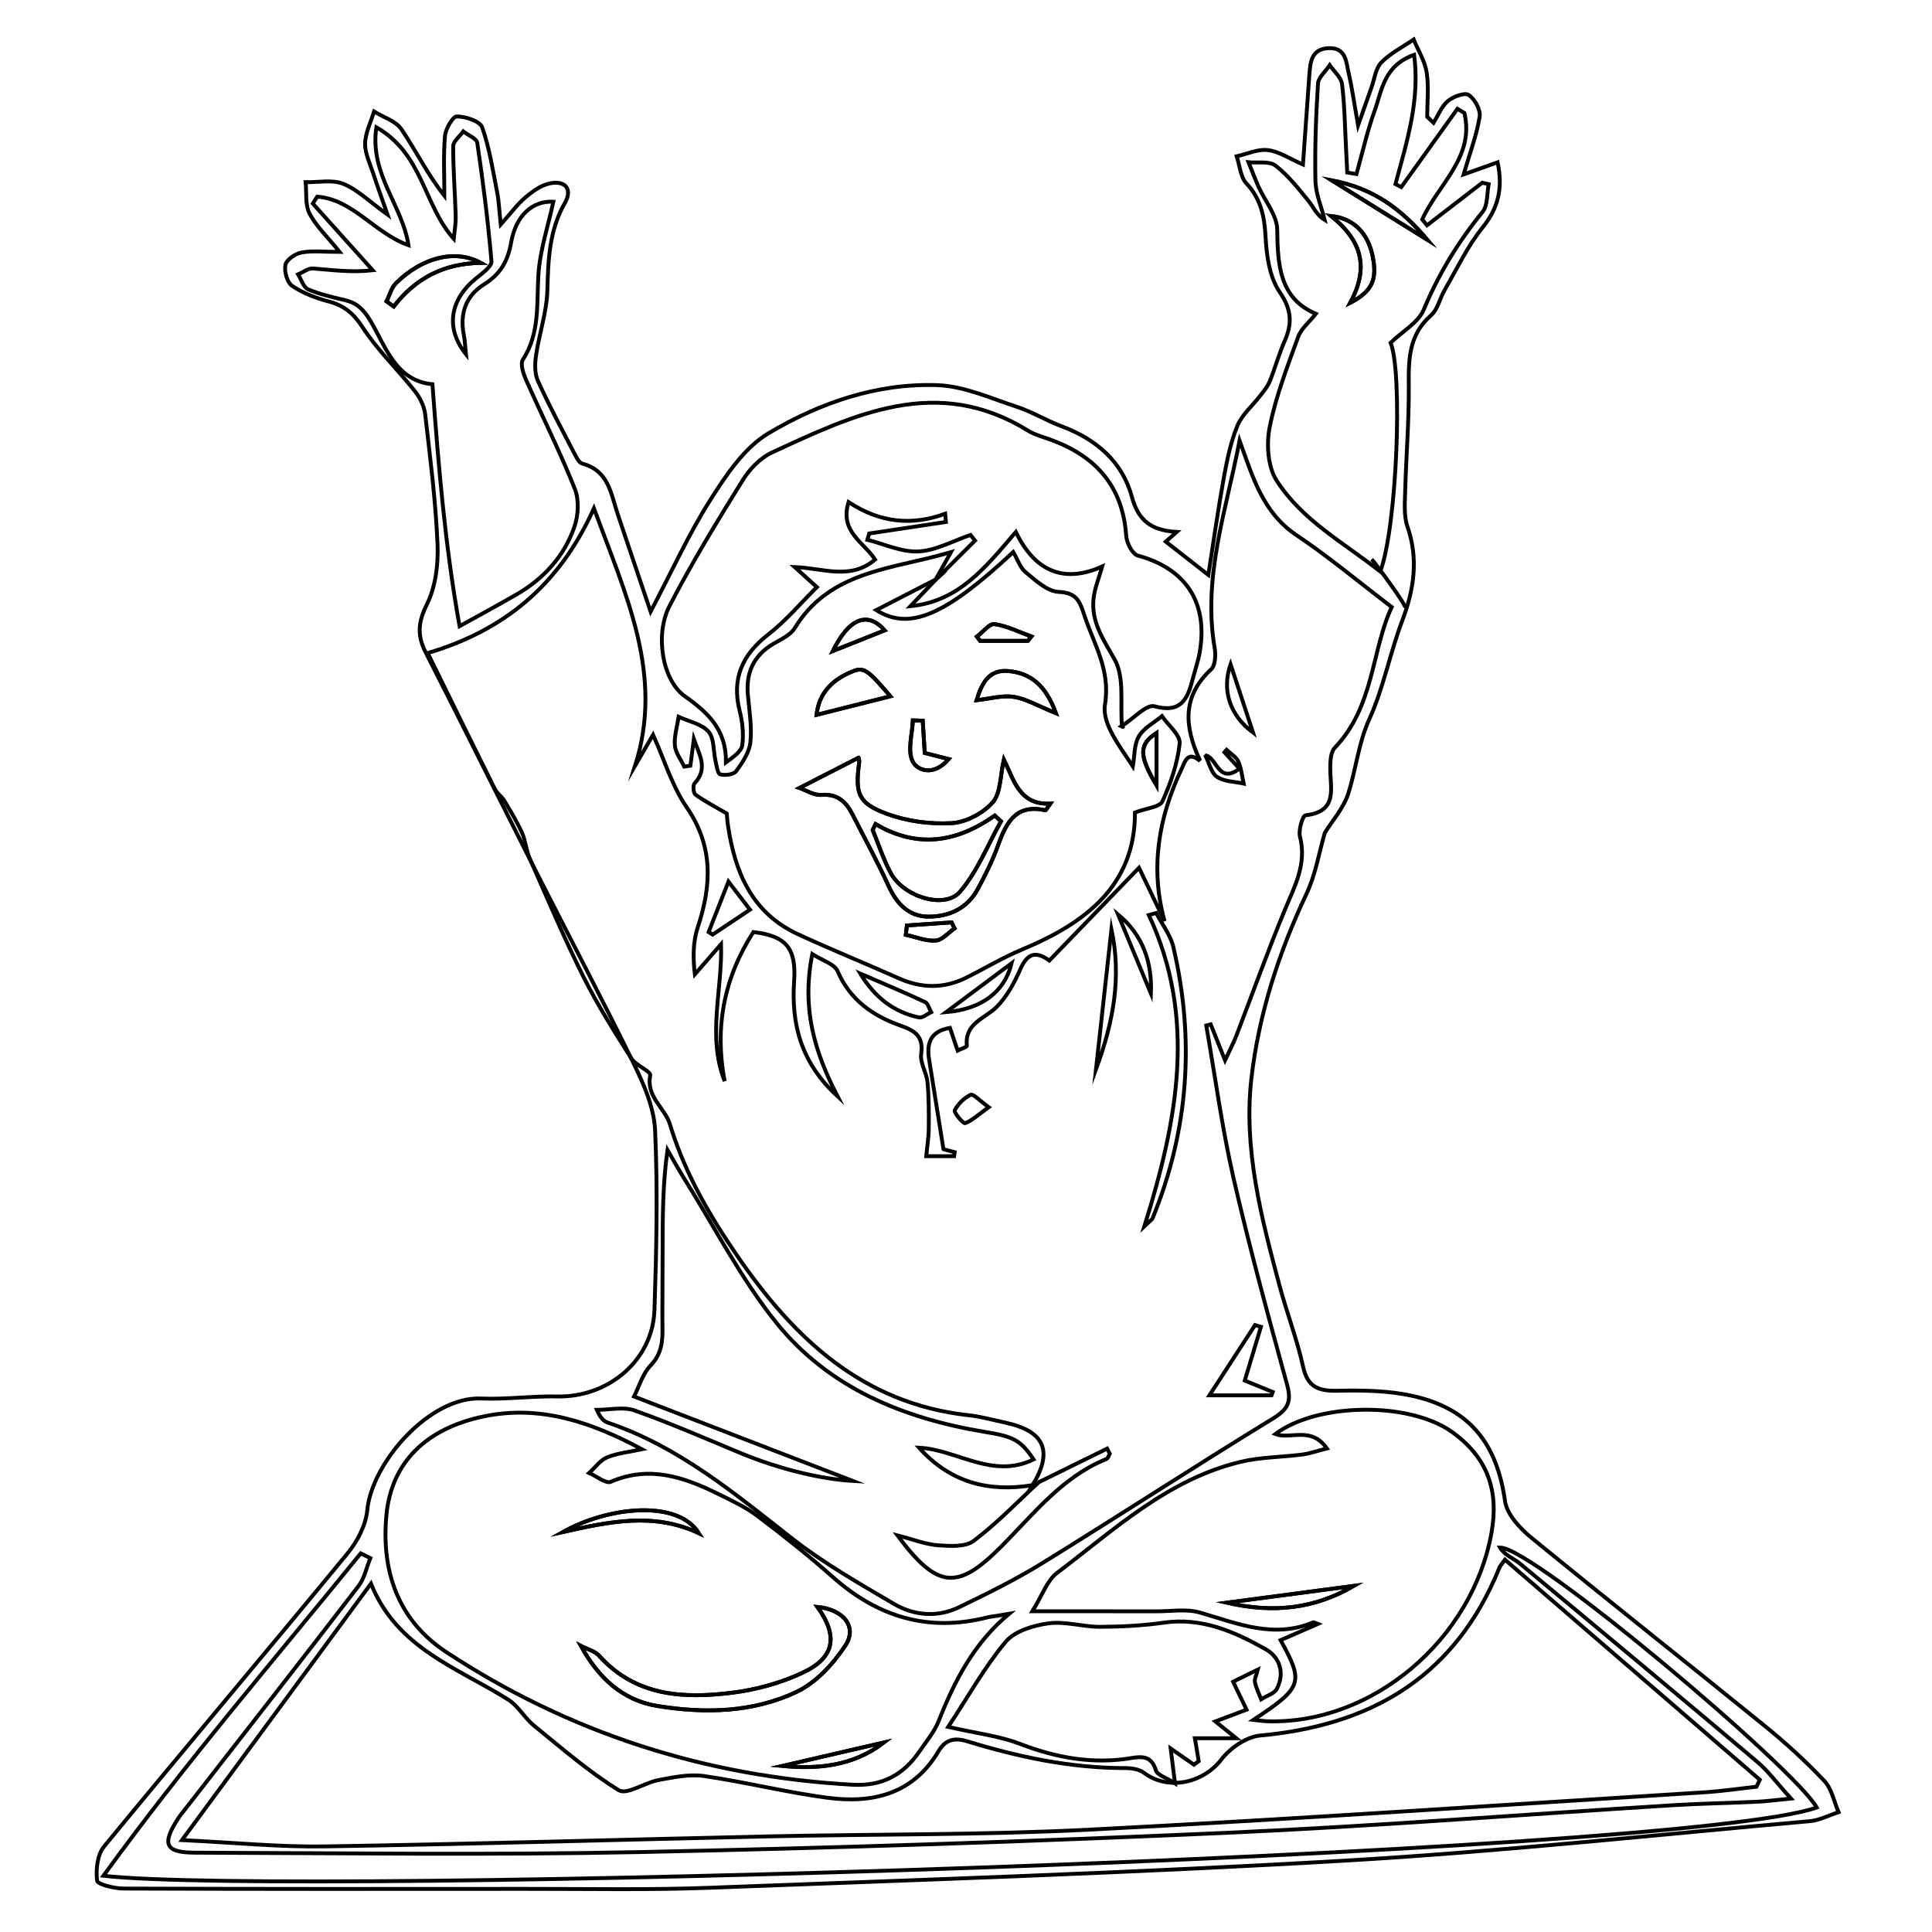 <?xml version="1.0" encoding="utf-8"?>
<!-- Generator: Adobe Illustrator 16.0.0, SVG Export Plug-In . SVG Version: 6.00 Build 0)  -->
<!DOCTYPE svg PUBLIC "-//W3C//DTD SVG 1.1//EN" "http://www.w3.org/Graphics/SVG/1.1/DTD/svg11.dtd">
<svg version="1.1" id="Layer_1" xmlns="http://www.w3.org/2000/svg" xmlns:xlink="http://www.w3.org/1999/xlink" x="0px" y="0px"
	 width="500px" height="500px" viewBox="0 0 500 500" enable-background="new 0 0 500 500" xml:space="preserve">
<path fill="none" stroke="#010101" stroke-miterlimit="10" d="M87.895,65.197c-3.157-3.908-6.054-6.617-7.787-9.938
	c-1.177-2.26-0.728-5.37-1.011-8.11c3.279,0.073,6.904-0.72,9.746,0.429c3.658,1.484,6.681,4.53,11.443,7.956
	c-1.592-4.563-2.688-7.543-3.667-10.566c-0.837-2.587-2.184-5.229-2.127-7.822c0.058-2.777,1.483-5.527,2.315-8.293
	c2.419,1.5,5.633,2.456,7.089,4.606c3.743,5.529,6.7,11.592,11.107,17.206c0-5.149-0.28-10.321,0.149-15.431
	c0.155-1.877,2.014-5.108,3.07-5.099c2.283,0.009,5.995,1.216,6.569,2.836c1.913,5.411,2.763,11.208,3.887,16.886
	c0.439,2.234,0.521,4.548,0.915,8.242c2.682-2.998,4.326-5.279,6.407-7.035c1.851-1.554,4.063-3.16,6.342-3.616
	c4.029-0.808,5.854,1.566,3.863,5.047c-4.056,7.09-4.336,14.658-4.541,22.528c-0.146,5.664-2.097,11.254-2.939,16.928
	c-0.314,2.15-0.382,4.703,0.479,6.606c2.875,6.369,6.196,12.535,9.415,18.747c0.521,1.012,1.208,2.448,2.082,2.68
	c6.805,1.802,7.398,7.781,9.152,13.038c2.744,8.218,5.541,16.426,8.529,25.267c5.456-10.358,9.844-20.067,15.493-28.976
	c4.063-6.403,8.775-13.479,15.023-17.189c13.222-7.869,28.025-12.996,43.701-12.447c6.871,0.244,13.705,3.353,20.435,5.557
	c4.023,1.318,7.735,3.595,11.718,5.088c8.913,3.343,15.709,9.096,18.192,18.311c1.664,6.162,5.098,8.66,11.6,9.026
	c-1.283,1.133-2.074,1.83-2.847,2.514c3.539,2.766,7.07,5.529,11.021,8.62c1.323-8.483,2.499-16.831,3.995-25.123
	c0.832-4.574,1.771-9.23,3.528-13.497c1.197-2.904,3.926-5.172,5.902-7.767c0.907-1.178,1.91-2.364,2.461-3.713
	c1.391-3.415,2.348-7.007,3.838-10.375c2.037-4.605,1.852-8.212-1.292-12.791c-2.623-3.834-3.361-9.402-3.629-14.272
	c-0.295-5.299-1.187-9.769-4.961-13.799c-1.549-1.659-1.712-4.633-2.501-7.005c2.711-0.604,5.514-1.941,8.088-1.606
	c2.938,0.385,5.674,2.261,9.055,3.737c0.558-7.806,1.09-15.414,1.642-23.029c0.245-3.397,0.475-6.949,5.084-7.094
	c4.481-0.142,4.456,3.673,5.12,6.548c0.931,4.113,1.512,8.305,2.414,13.45c1.335-3.796,2.395-6.837,3.487-9.874
	c0.778-2.189,1.062-4.909,2.541-6.427c2.355-2.404,5.537-3.994,8.368-5.935c1.168,2.834,2.899,5.58,3.358,8.523
	c0.586,3.743,0.138,7.645,0.138,11.479c0.543,0.52,1.094,1.045,1.642,1.565c1.19-1.922,2.059-4.241,3.707-5.633
	c1.382-1.168,4.366-2.274,5.415-1.569c1.573,1.063,3.113,3.895,2.809,5.665c-0.824,4.898-2.612,9.634-4.15,14.894
	c2.774-0.989,5.549-1.975,8.802-3.134c1.366,6.51,0.303,11.677-3.869,16.844c-3.932,4.868-6.651,10.711-9.827,16.176
	c-1.265,2.173-1.8,5.06-3.563,6.603c-5.685,4.982-5.804,11.254-5.737,18.045c0.094,9.124-0.679,18.252-0.926,27.381
	c-0.08,3.086-0.379,6.416,0.592,9.234c2.901,8.44,1.694,16.302-1.38,24.413c-3.16,8.334-4.81,17.304-8.479,25.37
	c-2.885,6.336-3.432,13.017-5.494,19.375c-1.206,3.718-4.072,6.895-6.04,10.077c-1.54,5.28-2.406,10.847-4.721,15.74
	c-7.188,15.226-12.354,31.155-14.269,47.728c-2.116,18.395,2.593,36.311,7.348,53.995c1.87,6.938,4.477,13.694,6.017,20.698
	c1.188,5.444,4.125,6.348,9.069,6.229c6.362-0.139,12.9-0.043,19.069,1.298c14.918,3.239,22.013,12.259,24.127,27.267
	c0.487,3.43,3.841,7.035,6.786,9.445c20.017,16.393,40.332,32.404,60.413,48.726c5.429,4.397,10.63,9.16,15.424,14.229
	c1.931,2.037,2.507,5.363,3.694,8.098c-2.478,0.804-4.898,2.114-7.423,2.332c-40.082,3.557-80.13,7.88-120.286,10.213
	c-54.724,3.179-109.529,4.945-164.314,7.02c-15.937,0.607-31.91,0.272-47.868,0.289c-34.641,0.033-69.281,0.051-103.918-0.081
	c-2.419-0.011-6.771-1.075-6.886-2.043c-0.343-2.88,0.062-6.711,1.804-8.83c20.87-25.4,42.119-50.48,63.006-75.86
	c2.546-3.094,4.755-7.305,5.115-11.18c1.145-12.246,16.086-29.461,29.41-28.91c6.553,0.275,13.148-0.67,19.715-0.531
	c13.272,0.291,24.756-9.34,25.2-22.36c0.521-15.509,0.864-31.058,0.165-46.539c-0.271-5.946-2.991-12.062-5.685-17.569
	c-8.167-16.738-16.923-33.19-25.34-49.809c-9.479-18.708-18.768-37.511-28.304-56.189c-2.234-4.374-2.079-7.805,0.235-12.436
	c2.279-4.562,3.01-10.394,2.79-15.599c-0.48-11.25-1.901-22.467-3.197-33.667c-0.242-2.097-1.344-4.334-2.676-6.014
	c-4.408-5.567-9.629-10.559-13.486-16.465c-2.335-3.582-4.754-5.664-8.762-6.715c-3.311-0.871-6.674-2.156-9.489-4.043
	c-1.312-0.872-2.118-3.768-1.76-5.449c0.291-1.351,2.563-2.902,4.168-3.198C80.861,64.817,83.847,65.197,87.895,65.197z"/>
<path fill="none" stroke="#010101" stroke-miterlimit="10" d="M310.237,196.665c-2.923-2.22-3.53,0.408-4.367,2.182
	c-6.023,12.639-8.285,25.703-4.482,39.539c-2.064-4.308-4.13-8.617-6.616-13.805c-8.114,8.396-15.612,16.158-23.207,24.012
	c-3.876-2.808-5.854-1.493-7.55,2.336c-1.534,3.473-3.463,7.055-6.109,9.691c-3.059,3.042-8.272,4.149-7.687,10.039
	c0.034,0.303-1.471,0.772-2.384,1.233c-0.75-2.225-1.358-4.02-1.988-5.877c-4.987,0.842-6.08,3.883-5.406,8.098
	c1.208,7.474,2.388,14.947,3.728,23.306c-0.146-0.037,1.374,0.363,2.898,0.763c-0.049,0.34-0.092,0.692-0.134,1.041
	c-2.408,0-4.818,0-7.231,0c0.231-2.393,0.639-4.787,0.665-7.181c0.037-3.998,0.037-8.015-0.332-11.983
	c-0.238-2.479-1.969-5-1.635-7.3c0.67-4.666-1.711-6.049-5.402-7.354c-7.174-2.539-13.019-6.637-16.231-14.079
	c-0.798-1.854-3.889-2.707-6.537-4.415c-2.805,14.035,0.508,25.162,6.527,36.816c-9.425-8.658-12.005-18.601-11.235-29.802
	c0.593-8.6-2.11-11.682-10.545-12.719c-7.64,11.887-10.078,24.737-7.439,38.59c-4.577-11.677-0.567-23.342-0.925-35.437
	c-2.261,2.597-4.522,5.196-6.782,7.793c-0.524-4.354-0.471-8.479,0.766-12.213c3.589-10.87,4.048-20.976-2.915-31.065
	c-3.752-5.437-5.693-12.117-8.666-18.705c-1.82,3.133-3.23,5.558-4.637,7.979c7.507-23.637-2.381-44.005-10.665-66.602
	c-9.091,20.207-23.542,31.674-43.021,37.472c6.001,12.189,11.635,23.695,17.354,35.158c0.583,1.168,1.836,1.985,2.521,3.119
	c1.609,2.683,3.244,5.373,4.521,8.219c0.938,2.093,1.069,4.546,2,6.647c4.525,10.28,8.919,20.64,13.929,30.683
	c3.636,7.283,8.034,14.201,12.388,21.104c1.154,1.822,5.092,3.287,4.881,4.354c-1.111,5.623,3.807,8.408,5.09,12.666
	c0.129,0.427,0.261,0.851,0.396,1.273c3.811,11.952,10.009,22.571,17.06,32.815c14.694,21.346,32.444,38.197,59.798,41.207
	c3.269,0.352,6.479,1.252,9.706,1.957c10.115,2.215,12.272,7.412,6.783,16.338l0.215-0.217c-11.51,1.943-21.486-0.73-29.487-9.672
	c9.788,0.459,18.931,8.239,29.646,3.035c-3.434-5.199-5.517-5.955-12.645-7.132c-21.068-3.491-40.368-11.372-53.958-28.287
	c-9.151-11.392-15.937-24.69-23.744-37.153c-1.541-2.463-2.938-5.012-4.405-7.531c-1.25,9.008-1.24,17.523-1.253,26.041
	c-0.009,5.748-0.069,11.484-0.064,17.236c0,4.391,0.607,8.705-3.024,12.479c-2.088,2.156-2.989,5.476-4.313,8.062
	c20.393,7.869,39.87,15.386,56.634,21.854c-8.147-0.469-19.013-3.012-29.497-7.391c-8.958-3.736-17.873-7.613-27.017-10.854
	c-2.902-1.026-6.477-0.151-9.741-0.151c0.934,2.147,1.84,2.963,2.9,3.329c18.275,6.175,32.729,18.281,47.592,29.934
	c8.198,6.424,17.376,11.649,26.389,16.944c5.227,3.069,11.231,3.577,16.849,0.867c7.327-3.538,14.669-7.16,21.585-11.429
	c19.991-12.344,39.688-25.188,59.736-37.453c3.952-2.422,4.754-4.455,3.563-8.771c-4.874-17.779-9.76-35.578-13.878-53.541
	c-2.97-12.963-4.724-26.217-7.021-39.336c0.382-0.1,0.771-0.207,1.148-0.316c1.104,2.761,2.196,5.516,3.709,9.299
	c1.244-2.682,2.212-4.504,2.953-6.428c4.184-10.85,8.09-21.82,12.553-32.557c2.55-6.125,5.689-11.854,3.885-18.916
	c-0.434-1.689,0.71-5.426,1.436-5.502c8.507-0.951,6.383-7.019,6.4-12.214c0.012-1.784,0.101-4.142,1.17-5.261
	c10.21-10.632,9.512-25.276,14.744-36.422c-8.854-6.739-16.442-13.108-24.623-18.583c-8.815-5.895-11.399-15.227-14.755-24.495
	c-3.459,18.051-9.608,35.355-6.436,53.772c0.296,1.75,0.158,4.431-0.93,5.433c-7.604,7.031-6.856,14.904-3.018,23.283
	L310.237,196.665z"/>
<path fill="none" stroke="#010101" stroke-miterlimit="10" d="M389.478,403.643c22.243,19.207,44.102,38.081,65.96,56.949
	c-0.295,0.604-0.58,1.206-0.875,1.816c-4.502,0.488-8.989,1.163-13.504,1.441c-52.953,3.305-105.894,6.935-158.869,9.649
	c-27.75,1.427-55.588,1.145-83.38,1.758c-38.29,0.847-76.572,1.988-114.866,2.595c-11.613,0.184-23.247-0.987-36.854-1.635
	c16.758-22.741,32.556-44.186,48.911-66.379c6.723,16.771,22.421,21.771,35.538,30.038c2.589,1.625,4.209,4.728,6.639,6.7
	c7.141,5.813,14.153,11.917,21.943,16.729c2.072,1.291,6.721-1.961,10.276-2.623c3.854-0.705,7.927-1.591,11.71-1.054
	c10.749,1.546,21.349,4.229,32.109,5.643c11.66,1.521,22.108-0.954,28.694-12.097c1.71-2.894,3.979-3.576,7.401-2.528
	c13.303,4.085,26.853,6.945,40.88,6.932c1.633,0,3.618,0.289,4.86,1.223c6.214,4.677,15.281,2.729,20.021-3.432
	c2.285-2.965,6.49-5.887,10.064-6.215c27.663-2.532,48.886-14.255,60.629-40.434c0.486-1.069,0.905-2.145,1.361-3.218
	C388.21,405.338,388.361,405.189,389.478,403.643z"/>
<path fill="none" stroke="#010101" stroke-miterlimit="10" d="M261.172,417.641c-9.133,7.583-14.117,17.335-18.245,27.761
	c-1.127,2.838-3.223,5.303-4.976,7.867c-4.148,6.073-9.651,9.039-17.303,8.616c-38.111-2.108-73.257-13.35-105.12-34.31
	c-12.576-8.276-16.9-20.997-15.516-35.565c1.286-13.494,10.229-22.295,25.074-25.425c14.63-3.085,27.905,1.425,41.072,8.485
	c-3.02,0.65-6.171,0.945-8.993,2.072c-1.815,0.726-3.145,2.664-4.69,4.063c1.898,0.827,4.3,2.838,5.603,2.281
	c10.043-4.34,19.04-1.18,27.931,3.212c3.445,1.7,6.996,3.358,10.037,5.653c6.672,5.041,13.243,10.246,19.492,15.791
	c11.613,10.305,24.697,14.309,39.937,10.448c0.934-0.237,1.921-0.306,2.882-0.469C259.295,417.98,260.236,417.807,261.172,417.641z
	 M211.539,415.864c5.469,7.602,4.495,13.117-3.766,17.006c-5.678,2.685-12.061,4.433-18.303,5.208
	c-12.613,1.563-24.951,0.945-34.427-9.584c-1.123-1.246-3.116-1.712-4.708-2.533c4.5,8.188,10.739,14.081,19.789,15.542
	c12.252,1.998,24.684,1.711,35.99-3.625c5.042-2.381,9.504-7.237,12.661-12.008C221.939,421.091,218.397,416.539,211.539,415.864z
	 M145.688,396.484c11.751-2.629,23.415-5.23,35.171,0.306C175.348,387.989,157.432,389.904,145.688,396.484z M202.491,457.026
	c8.974,0.859,18.224,0.125,26.297-6.085C219.828,453.012,210.876,455.084,202.491,457.026z"/>
<path fill="none" stroke="#010101" stroke-miterlimit="10" d="M242.29,149.903c-5.071,2.607-10.139,5.215-15.522,7.991
	c8.613,5.416,17.855,1.39,35.465-15.032c1.095,1.871,1.76,4.048,3.23,5.25c2.563,2.108,5.573,4.935,8.507,5.071
	c4.693,0.213,5.46,2.413,6.68,6.111c2.482,7.52,6.794,14.029,5.313,23.069c-0.818,4.972,3.905,10.86,7.218,15.973
	c0.461-2.621,0.298-5.605,1.553-7.77c1.26-2.17,3.929-3.522,5.979-5.23c1.632,2.375,4.814,4.91,4.581,7.084
	c-0.536,5.112-2.302,10.242-4.456,14.958c-0.706,1.523-4.163,1.78-7.108,2.904c0.031,18.787-12.658,28.562-29.142,35.419
	c-5.004,2.077-9.689,4.913-14.557,7.336c-5.77,2.869-11.557,2.764-17.436,0.148c-8.688-3.873-17.515-7.438-26.144-11.438
	c-11.877-5.504-16.251-16.023-18.049-28.095c-0.224-1.499-0.297-3.023-0.306-3.11c-3.376-1.981-5.873-3.26-8.105-4.889
	c-0.539-0.399-0.716-2.409-0.241-2.907c3.636-3.853,1.168-7.585-0.188-11.463c-0.296,2.298-0.594,4.592-0.891,6.891
	c-0.529,0.073-1.059,0.144-1.589,0.218c-0.857-1.821-2.273-3.59-2.428-5.465c-0.198-2.428,0.606-4.939,0.977-7.41
	c2.642,1.212,5.962,1.825,7.719,3.817c1.523,1.722,1.231,5.02,1.825,7.604c0.285,1.242,0.544,3.298,1.216,3.469
	c1.267,0.331,3.479,0.059,4.125-0.822c1.635-2.229,3.401-4.847,3.678-7.465c0.432-3.999-0.267-8.135-0.641-12.203
	c-0.535-5.793,1.443-10.228,6.531-13.259c1.993-1.188,4.479-2.266,5.595-4.095c8.349-13.733,22.829-15.131,36.339-18.544
	c1.099-0.279,2.175-0.609,4.104-1.141c-1.604,2.859-2.833,5.051-4.063,7.242L242.29,149.903z M206.916,203.918
	c1.513,0.516,3.673,1.955,5.711,1.803c4.327-0.316,6.424,1.945,8.104,5.271c3.077,6.059,6.365,12.018,9.181,18.199
	c2.122,4.666,5.218,8.032,10.396,8.037c5.26,0.004,9.979-2.091,12.659-7.002c2.033-3.742,3.953-7.606,5.383-11.605
	c2.104-5.871,4.69-10.615,12.196-8.917c0.141,0.028,0.419-0.557,1.266-1.723c-8.04,0.428-9.466-6.244-12.012-11.425
	c-0.979,4.257-0.781,8.695-2.889,11.097c-2.47,2.817-6.871,5.154-10.572,5.372c-5.575,0.333-11.585-0.469-16.817-2.402
	c-7.502-2.77-8.228-5.226-7.177-13.207c0.102-0.758-0.205-1.566-0.165-1.314C217,198.744,212.013,201.3,206.916,203.918z
	 M230.427,180.198c-5.859-6.857-6.841-7.649-9.829-6.428c-5.021,2.053-8.641,5.395-9.281,11.24
	C217.868,183.361,223.926,181.833,230.427,180.198z M273.271,184.582c-2.57-7.108-6.463-10.399-12.309-10.915
	c-5.051-0.447-6.914,3.186-8.226,7.548c3.352-0.361,6.601-1.331,9.634-0.862C265.604,180.849,268.639,182.702,273.271,184.582z
	 M245.521,196.454c-2.815-0.721-4.606-1.179-6.2-1.588c-0.189-3.013-0.353-5.688-0.521-8.362c-0.847-0.02-1.703-0.047-2.548-0.07
	c-0.132,3.59-1.458,7.767-0.063,10.594C237.404,199.495,241.705,200.949,245.521,196.454z M215.542,168.484
	c4.676-1.862,9.07-3.615,13.426-5.353C224.548,158.15,219.78,159.872,215.542,168.484z M234.712,239.506
	c-0.096,0.807-0.193,1.613-0.292,2.422c2.585,0.56,5.204,1.669,7.74,1.493c1.69-0.11,3.26-2.046,4.884-3.166
	c-0.257-0.511-0.512-1.022-0.771-1.538C242.417,238.979,238.56,239.244,234.712,239.506z M266.005,165.854
	c0.305-0.376,0.613-0.75,0.912-1.129c-3.169-1.138-6.271-2.74-9.54-3.203c-1.336-0.19-3.022,2.084-4.561,3.231
	c0.281,0.366,0.55,0.729,0.827,1.101C257.773,165.854,261.89,165.854,266.005,165.854z M299.309,203.247c0-4.629,0-9.254,0-13.566
	C294.864,192.596,294.543,195.275,299.309,203.247z"/>
<path fill="none" stroke="#010101" stroke-miterlimit="10" d="M242.065,150.122c3.428-3.406,6.854-6.807,10.274-10.214
	c-0.391-0.492-0.778-0.982-1.17-1.468c-4.486,1.517-8.914,4.033-13.467,4.272c-4.35,0.229-8.814-1.913-13.229-3.011
	c0.151-0.541,0.308-1.087,0.458-1.626c6.622-0.999,13.245-1.996,19.869-2.989c-0.063-0.708-0.114-1.421-0.181-2.128
	c-8.577,3.112-16.745,2.411-25.023-3.022c-2.35,7.788,4.034,10.388,6.872,14.883c-6.439,5.421-13.399,2.214-20.801,1.933
	c1.58,1.431,3.167,2.861,5.74,5.191c-4.188,4.146-8.021,8.72-12.62,12.295c-6.771,5.265-9.477,11.454-7.335,19.862
	c0.71,2.785,1.022,5.835,0.667,8.655c-0.203,1.626-2.112,3.041-4.238,4.549c0.105-8.514-4.671-12.893-10.703-17.165
	c-5.733-4.053-7.752-15.843-3.914-23.298c5.752-11.175,12.354-21.929,18.986-32.625c1.774-2.865,4.563-5.726,7.564-7.119
	c21.293-9.854,42.685-20.182,66.151-5.697c1.954,1.208,4.304,1.771,6.476,2.592c11.431,4.322,18.174,12.127,19.02,24.69
	c0.124,1.825,1.604,4.73,3.012,5.104c12.272,3.328,18.124,11.917,16.082,24.635c-0.395,2.482-1.246,4.887-1.884,7.33
	c-1.321,5.093-2.949,8.927-9.911,7.029c-2.054-0.559-5.257,3.086-8.495,5.172c0.736,0.307,0.118,0.195,0.104,0.024
	c-0.516-5.837,0.713-12.615-1.882-17.267c-2.918-5.224-6.186-9.771-5.461-15.926c0.318-2.692,1.415-5.293,2.226-8.17
	c-8.885,3.986-16.932,2.293-22.349-8.938c-7.787,9.075-14.673,17.979-27.283,19.206c2.488-2.609,4.57-4.79,6.656-6.973
	L242.065,150.122z"/>
<path fill="none" stroke="#010101" stroke-miterlimit="10" d="M324.385,445.104c12.724-8.422,13.095-9.615,7.032-20.633
	c3.089-1.342,6.147-2.68,9.628-4.19c-0.806-0.303-1.027-0.491-1.161-0.432c-10.204,4.306-19.597,0.338-29.252-2.496
	c-3.543-1.045-7.609-0.332-11.449-0.34c-10.026-0.029-20.054-0.013-32.009-0.013c2.604-4.171,3.791-7.962,6.384-9.921
	c14.806-11.193,28.637-24.205,47.416-28.732c5.197-1.261,10.71-1.223,16.061-1.914c1.834-0.236,3.616-0.875,6.366-1.567
	c-4.086-5.89-9.45-2.235-13.338-3.735c10.857-8.152,34.712-8.459,45.765-0.507c8.979,6.462,12.137,14.903,10.197,25.905
	c-4.906,27.818-30.942,49.898-58.294,48.929C327.034,445.43,326.344,445.314,324.385,445.104z M350.405,410.418
	c-10.897,1.443-21.354,2.828-32.908,4.357C329.7,417.566,340.173,416.339,350.405,410.418z"/>
<path fill="none" stroke="#010101" stroke-miterlimit="10" d="M120.577,91.67c-0.209-2.034-0.242-3.513-0.531-4.942
	c-1.113-5.558,0.507-10.214,5.261-13.158c4.189-2.594,6.125-6.015,6.959-10.757c1.245-7.115,5.605-10.915,10.948-10.608
	c-1.354,6.277-3.471,12.529-3.875,18.893c-0.478,7.557,0.419,15.118-4.022,21.993c-0.73,1.129,0.146,3.678,0.869,5.31
	c4.156,9.399,8.798,18.596,12.583,28.137c1.143,2.865,0.909,6.903-0.146,9.898c-2.651,7.551-7.894,13.318-14.856,17.356
	c-4.521,2.626-9.132,5.098-14.83,8.261c-3.785-21.078-5.46-41.617-7.021-62.603c-9.528-0.938-12.043-9.662-16.036-16.389
	c-1.813-3.045-3.504-4.656-6.667-5.403c-3.208-0.766-6.482-1.486-9.485-2.786c-1.195-0.52-1.746-2.533-2.591-3.868
	c1.292-0.534,2.632-1.611,3.877-1.518c4.929,0.365,9.833,1.089,15.447,0.458C91.29,64.188,86.123,58.426,80.95,52.672
	c0.385-0.594,0.773-1.188,1.158-1.782c9.283,0.724,14.841,9.484,23.602,12.564c-1.52-10.247-10.135-18.415-8.308-30.509
	c12.067,6.866,12.223,20.146,20.026,28.854c0.188-1.972,0.565-3.951,0.506-5.913c-0.171-6.018-0.67-12.034-0.646-18.042
	c0.004-1.279,1.69-2.55,2.603-3.828c1.261,0.981,3.465,1.829,3.629,2.972c1.5,10.168,2.81,20.378,3.667,30.62
	c0.12,1.361-2.404,3.152-3.975,4.421C116.439,77.525,115.195,84.936,120.577,91.67z M124.431,68.032
	c-6.57-3.631-15.188-1.43-21.963,5.259c-1.191,1.177-1.646,3.114-2.436,4.695c0.62,0.449,1.237,0.896,1.859,1.341
	C107.487,72.071,114.759,68.181,124.431,68.032z"/>
<path fill="none" stroke="#010101" stroke-miterlimit="10" d="M351.052,45.046c1.535-5.474,2.77-11.061,4.704-16.387
	c1.896-5.212,2.296-11.629,10.22-14.476c1.555,11.994-1.961,22.699-4.831,33.452c0.503,0.262,0.997,0.525,1.5,0.789
	c4.847-6.754,9.695-13.515,14.543-20.266c0.595,0.362,1.191,0.729,1.795,1.093c2.729,11.416-6.843,18.51-10.911,27.536
	c0.41,0.506,0.817,1.012,1.236,1.523c4.767-3.673,9.541-7.346,14.306-11.022c0.548,0.129,1.109,0.25,1.654,0.376
	c-0.48,2.427-0.194,5.474-1.572,7.168c-6.311,7.725-11.346,16.022-15.214,25.267c-1.416,3.379-5.513,5.639-8.592,8.606
	c3.117,7.698,1.711,47.149-2.665,59.21c-9.539-7.51-20.332-13.334-26.864-23.598c-2.283-3.594-2.641-9.419-1.766-13.804
	c1.586-7.945,4.581-15.638,7.359-23.307c0.771-2.131,2.842-3.785,4.586-6.004c-9.305-3.927-9.895-12.442-10-21.784
	c-0.046-3.742-3.198-7.435-4.876-11.176c-0.909-2.052-1.703-4.166-2.545-6.253c2.365,0.232,5.38-0.367,6.98,0.867
	c3.272,2.53,5.913,5.939,8.576,9.185c1.263,1.538,1.964,3.533,4.15,4.866c-0.845-3.39-2.326-6.768-2.396-10.178
	c-0.176-8.347,0.139-16.714,0.66-25.049c0.104-1.66,1.983-3.212,3.05-4.813c1.106,1.63,2.965,3.17,3.18,4.912
	c0.683,5.571,0.746,11.219,1.045,16.836c0.102,2.013,0.196,4.021,0.298,6.031C349.443,44.779,350.254,44.914,351.052,45.046z
	 M349.443,78.353c5.821-2.989,6.973-6.156,5.817-11.946c-1.207-6.073-4.941-9.903-10.77-10.511
	C351.61,61.676,354.853,68.319,349.443,78.353z M344.627,46.656c8.847,5.502,16.411,10.205,24.783,15.415
	C362.718,54.173,355.604,48.763,344.627,46.656z"/>
<path fill="none" stroke="#010101" stroke-miterlimit="10" d="M26.761,485.447c21.434-29.499,44.41-56.146,66.594-83.432
	c0.827,0.398,1.652,0.803,2.485,1.209c-0.989,2.422-1.5,5.207-3.037,7.211c-14.695,19.128-29.562,38.108-44.386,57.142
	c-0.836,1.079-1.729,2.123-2.457,3.265c-4.103,6.432-3.184,8.609,4.405,8.626c38.308,0.118,76.626,0.644,114.917-0.146
	c50.73-1.055,101.463-2.748,152.154-4.99c38.449-1.718,76.845-4.746,115.263-7.128c7.379-0.456,14.769-0.578,22.156-0.922
	c2.225-0.104,4.447-0.412,8.653-0.817c-3.685-4.048-5.921-7.137-8.749-9.521c-20.375-17.179-40.846-34.245-61.362-51.254
	c-1.75-1.447-4.049-2.211-5.2-4.188c8.567-0.087,76.459,57.29,81.966,67.279C435.163,480.221,74.894,490.922,26.761,485.447z"/>
<path fill="none" stroke="#010101" stroke-miterlimit="10" d="M245.393,446.92c5.144-7.805,9.37-15.429,14.854-22.004
	c2.332-2.795,7.17-4.253,11.07-4.789c4.314-0.596,8.86,0.896,13.312,0.889c5.522-0.021,11.104-0.295,16.566-1.078
	c9.855-1.4,18.317,2.339,26.409,6.911c3.583,2.033,4.957,6.12,2.854,10.198c-0.656,1.271-2.684,1.824-4.067,2.718
	c-0.563-1.467-1.303-2.901-1.616-4.424c-0.168-0.822,0.396-1.792,0.771-3.263c-2.801,1.372-5.074,2.498-6.413,3.152
	c1.07,2.225,2.271,4.729,3.475,7.23c-2.696,1.021-5.396,2.024-8.076,3.042c0.967,0.78,2.619,2.116,5.398,4.355
	c-4.516,0-7.604,0-10.697,0c0.29,1.718,0.645,3.814,0.995,5.917c-0.416,0.305-0.822,0.617-1.237,0.922
	c-1.81-1.255-3.618-2.508-6.027-4.184c0.321,2.609,0.612,4.904,1.126,8.991c-2.299-1.479-4.589-2.119-4.949-3.33
	c-1.076-3.617-3.36-3.689-6.266-3.2c-10.058,1.702-19.577-0.073-29.05-3.709C258.639,449.272,252.938,448.641,245.393,446.92z"/>
<path fill="none" stroke="#010101" stroke-miterlimit="10" d="M222.641,251.964c6.199,2.688,11.537,4.923,16.779,7.37
	c0.755,0.355,1.049,1.723,1.554,2.617c-1.063,0.486-2.254,1.552-3.175,1.352C231.296,261.914,226.446,258.176,222.641,251.964z"/>
<path fill="none" stroke="#010101" stroke-miterlimit="10" d="M261.813,249.281c-1.866,7.508-7.85,11.891-16.981,12.67
	C251.274,257.15,256.54,253.218,261.813,249.281z"/>
<path fill="none" stroke="#010101" stroke-miterlimit="10" d="M188.523,228.155c2.257,2.944,3.73,4.857,5.576,7.268
	c-3.51,2.34-6.589,4.394-9.674,6.452c-0.345-0.223-0.692-0.446-1.032-0.667C184.944,237.252,186.504,233.295,188.523,228.155z"/>
<path fill="none" stroke="#010101" stroke-miterlimit="10" d="M268.887,383.572c5.875-2.901,11.755-5.779,17.632-8.678
	c0.229,0.445,0.459,0.883,0.688,1.318c-0.28,0.479-0.445,1.209-0.855,1.369c-11.613,4.712-19.017,14.463-27.492,22.923
	c-11.129,11.104-16.316,10.696-26.603-3.146c4.131,1.063,7.263,2.315,10.471,2.557c3.111,0.229,7.112,0.492,9.284-1.15
	c6.092-4.613,11.438-10.205,17.082-15.41L268.887,383.572z"/>
<path fill="none" stroke="#010101" stroke-miterlimit="10" d="M299.232,236.28c1.527,2.947,3.722,5.746,4.448,8.878
	c5.574,23.924,3.938,47.375-5.411,70.177c-0.125,0.312-0.514,0.515-2.104,2.026c8.649-27.623,13.572-54,1.151-80.546
	C297.955,236.639,298.592,236.458,299.232,236.28z"/>
<path fill="none" stroke="#010101" stroke-miterlimit="10" d="M322.141,357.295c2.511,1.025,4.873,1.986,7.231,2.95
	c-0.104,0.29-0.218,0.585-0.314,0.874c-5.396,0-10.783,0-16.066,0c4-6.159,7.905-12.18,11.813-18.193
	c0.505,0.151,1.012,0.305,1.521,0.455C324.951,347.924,323.593,352.465,322.141,357.295z"/>
<path fill="none" stroke="#010101" stroke-miterlimit="10" d="M287.646,240.455c2.594,12.305,0.632,23.684-4.008,36.313
	C285.063,263.863,286.328,252.424,287.646,240.455z"/>
<path fill="none" stroke="#010101" stroke-miterlimit="10" d="M297.858,257.137c-2.831-6.82-5.668-13.646-8.5-20.467
	C295.821,242.032,298.206,249.114,297.858,257.137z"/>
<path fill="none" stroke="#010101" stroke-miterlimit="10" d="M318.465,171.916c1.913,5.814,3.749,11.394,5.822,17.686
	C318.137,184.98,316.193,178.528,318.465,171.916z"/>
<path fill="none" stroke="#010101" stroke-miterlimit="10" d="M312.19,195.534c2.832,0.832,3.213,7.434,8.567,3.409
	c-1.432-1.575-2.655-2.931-3.882-4.281c0.171-0.205,0.359-0.404,0.543-0.605c1.045,0.985,2.491,1.778,3.037,2.985
	c0.813,1.762,0.972,3.818,1.399,5.747c-2.328-0.522-5.029-0.496-6.884-1.733c-1.506-1.008-2.005-3.529-2.949-5.373
	C312.024,195.68,312.19,195.534,312.19,195.534z"/>
<path fill="none" stroke="#010101" stroke-miterlimit="10" d="M255.874,286.538c-2.688,1.933-4.243,3.438-6.104,4.137
	c-0.465,0.183-2.974-2.771-2.688-3.327c0.854-1.662,2.45-3.211,4.14-4.029C251.854,283.011,253.526,284.846,255.874,286.538z"/>
<path fill="none" stroke="#010101" stroke-miterlimit="10" d="M211.539,415.864c6.857,0.675,10.399,5.227,7.238,10.015
	c-3.156,4.762-7.619,9.624-12.661,12.005c-11.308,5.335-23.738,5.617-35.99,3.628c-9.057-1.47-15.294-7.361-19.789-15.545
	c1.592,0.825,3.585,1.292,4.708,2.536c9.477,10.529,21.813,11.147,34.427,9.578c6.242-0.774,12.625-2.526,18.303-5.207
	C216.034,428.981,217.008,423.456,211.539,415.864z"/>
<path fill="none" stroke="#010101" stroke-miterlimit="10" d="M145.688,396.484c11.743-6.584,29.659-8.496,35.171,0.306
	C169.104,391.254,157.439,393.855,145.688,396.484z"/>
<path fill="none" stroke="#010101" stroke-miterlimit="10" d="M202.491,457.026c8.385-1.934,17.336-4.017,26.297-6.085
	C220.715,457.151,211.465,457.888,202.491,457.026z"/>
<path fill="none" stroke="#010101" stroke-miterlimit="10" d="M206.916,203.918c5.097-2.618,10.084-5.175,15.269-7.826
	c-0.04-0.256,0.269,0.556,0.165,1.314c-1.051,7.985-0.326,10.441,7.177,13.207c5.23,1.932,11.247,2.732,16.817,2.402
	c3.7-0.219,8.105-2.555,10.571-5.372c2.112-2.409,1.904-6.84,2.893-11.098c2.538,5.182,3.964,11.858,12.004,11.426
	c-0.835,1.167-1.116,1.755-1.266,1.72c-7.506-1.697-10.082,3.045-12.189,8.918c-1.437,4.001-3.346,7.869-5.39,11.606
	c-2.681,4.909-7.394,7.006-12.656,7.002c-5.172-0.005-8.272-3.372-10.396-8.038c-2.813-6.181-6.097-12.14-9.18-18.199
	c-1.681-3.32-3.777-5.586-8.104-5.27C210.589,205.874,208.429,204.435,206.916,203.918z M226.596,213.27
	c-0.251,0.506-0.505,1.012-0.751,1.519c1.531,3.722,2.771,7.604,4.666,11.137c3.317,6.181,13.975,9.492,17.95,4.845
	c4.496-5.248,7.146-12.072,10.596-18.211c-0.522-0.496-1.063-0.998-1.6-1.493C247.674,217.979,237.466,219.687,226.596,213.27z"/>
<path fill="none" stroke="#010101" stroke-miterlimit="10" d="M230.427,180.198c-6.501,1.635-12.559,3.163-19.109,4.812
	c0.642-5.839,4.26-9.187,9.281-11.24C223.585,172.548,224.567,173.341,230.427,180.198z"/>
<path fill="none" stroke="#010101" stroke-miterlimit="10" d="M273.271,184.582c-4.633-1.875-7.666-3.733-10.898-4.229
	c-3.033-0.473-6.282,0.501-9.634,0.862c1.313-4.362,3.175-8,8.226-7.548C266.809,174.183,270.699,177.469,273.271,184.582z"/>
<path fill="none" stroke="#010101" stroke-miterlimit="10" d="M245.521,196.454c-3.814,4.499-8.115,3.041-9.337,0.58
	c-1.399-2.833-0.075-7.005,0.063-10.595c0.85,0.018,1.706,0.045,2.552,0.069c0.161,2.675,0.332,5.357,0.521,8.362
	C240.912,195.271,242.703,195.733,245.521,196.454z"/>
<path fill="none" stroke="#010101" stroke-miterlimit="10" d="M215.542,168.484c4.24-8.616,9.007-10.334,13.426-5.353
	C224.612,164.873,220.218,166.622,215.542,168.484z"/>
<path fill="none" stroke="#010101" stroke-miterlimit="10" d="M234.712,239.506c3.855-0.262,7.706-0.527,11.555-0.788
	c0.262,0.51,0.521,1.021,0.778,1.538c-1.624,1.119-3.192,3.049-4.884,3.166c-2.537,0.176-5.16-0.933-7.744-1.493
	C234.519,241.115,234.616,240.313,234.712,239.506z"/>
<path fill="none" stroke="#010101" stroke-miterlimit="10" d="M266.005,165.854c-4.115,0-8.23,0-12.354,0
	c-0.275-0.367-0.552-0.73-0.828-1.101c1.531-1.147,3.22-3.421,4.556-3.231c3.269,0.463,6.376,2.061,9.551,3.203
	C266.618,165.104,266.31,165.478,266.005,165.854z"/>
<path fill="none" stroke="#010101" stroke-miterlimit="10" d="M299.309,203.247c-4.766-7.971-4.442-10.647,0-13.566
	C299.309,193.987,299.309,198.614,299.309,203.247z"/>
<path fill="none" stroke="#010101" stroke-miterlimit="10" d="M350.405,410.418c-10.231,5.921-20.704,7.156-32.908,4.357
	C329.051,413.246,339.507,411.861,350.405,410.418z"/>
<path fill="none" stroke="#010101" stroke-miterlimit="10" d="M124.431,68.032c-9.678,0.145-16.943,4.039-22.533,11.296
	c-0.622-0.445-1.238-0.892-1.86-1.341c0.791-1.585,1.242-3.519,2.436-4.695C109.244,66.602,117.868,64.401,124.431,68.032z"/>
<path fill="none" stroke="#010101" stroke-miterlimit="10" d="M349.443,78.353c5.403-10.034,2.162-16.677-4.95-22.457
	c5.826,0.608,9.563,4.438,10.77,10.511C356.415,72.191,355.271,75.364,349.443,78.353z"/>
<path fill="none" stroke="#010101" stroke-miterlimit="10" d="M344.627,46.656c10.977,2.107,18.091,7.512,24.783,15.415
	C361.038,56.865,353.482,52.158,344.627,46.656z"/>
<path fill="none" stroke="#010101" stroke-miterlimit="10" d="M226.596,213.27c10.87,6.417,21.078,4.714,30.861-2.209
	c0.536,0.497,1.075,0.998,1.6,1.496c-3.448,6.138-6.1,12.962-10.596,18.209c-3.977,4.648-14.633,1.335-17.95-4.845
	c-1.895-3.532-3.135-7.409-4.666-11.137C226.091,214.277,226.345,213.771,226.596,213.27z"/>
<path fill="none" stroke="#010101" stroke-miterlimit="10" d="M363.75,157.5c0.446-0.676-8-12-8.75-12.75"/>
</svg>
